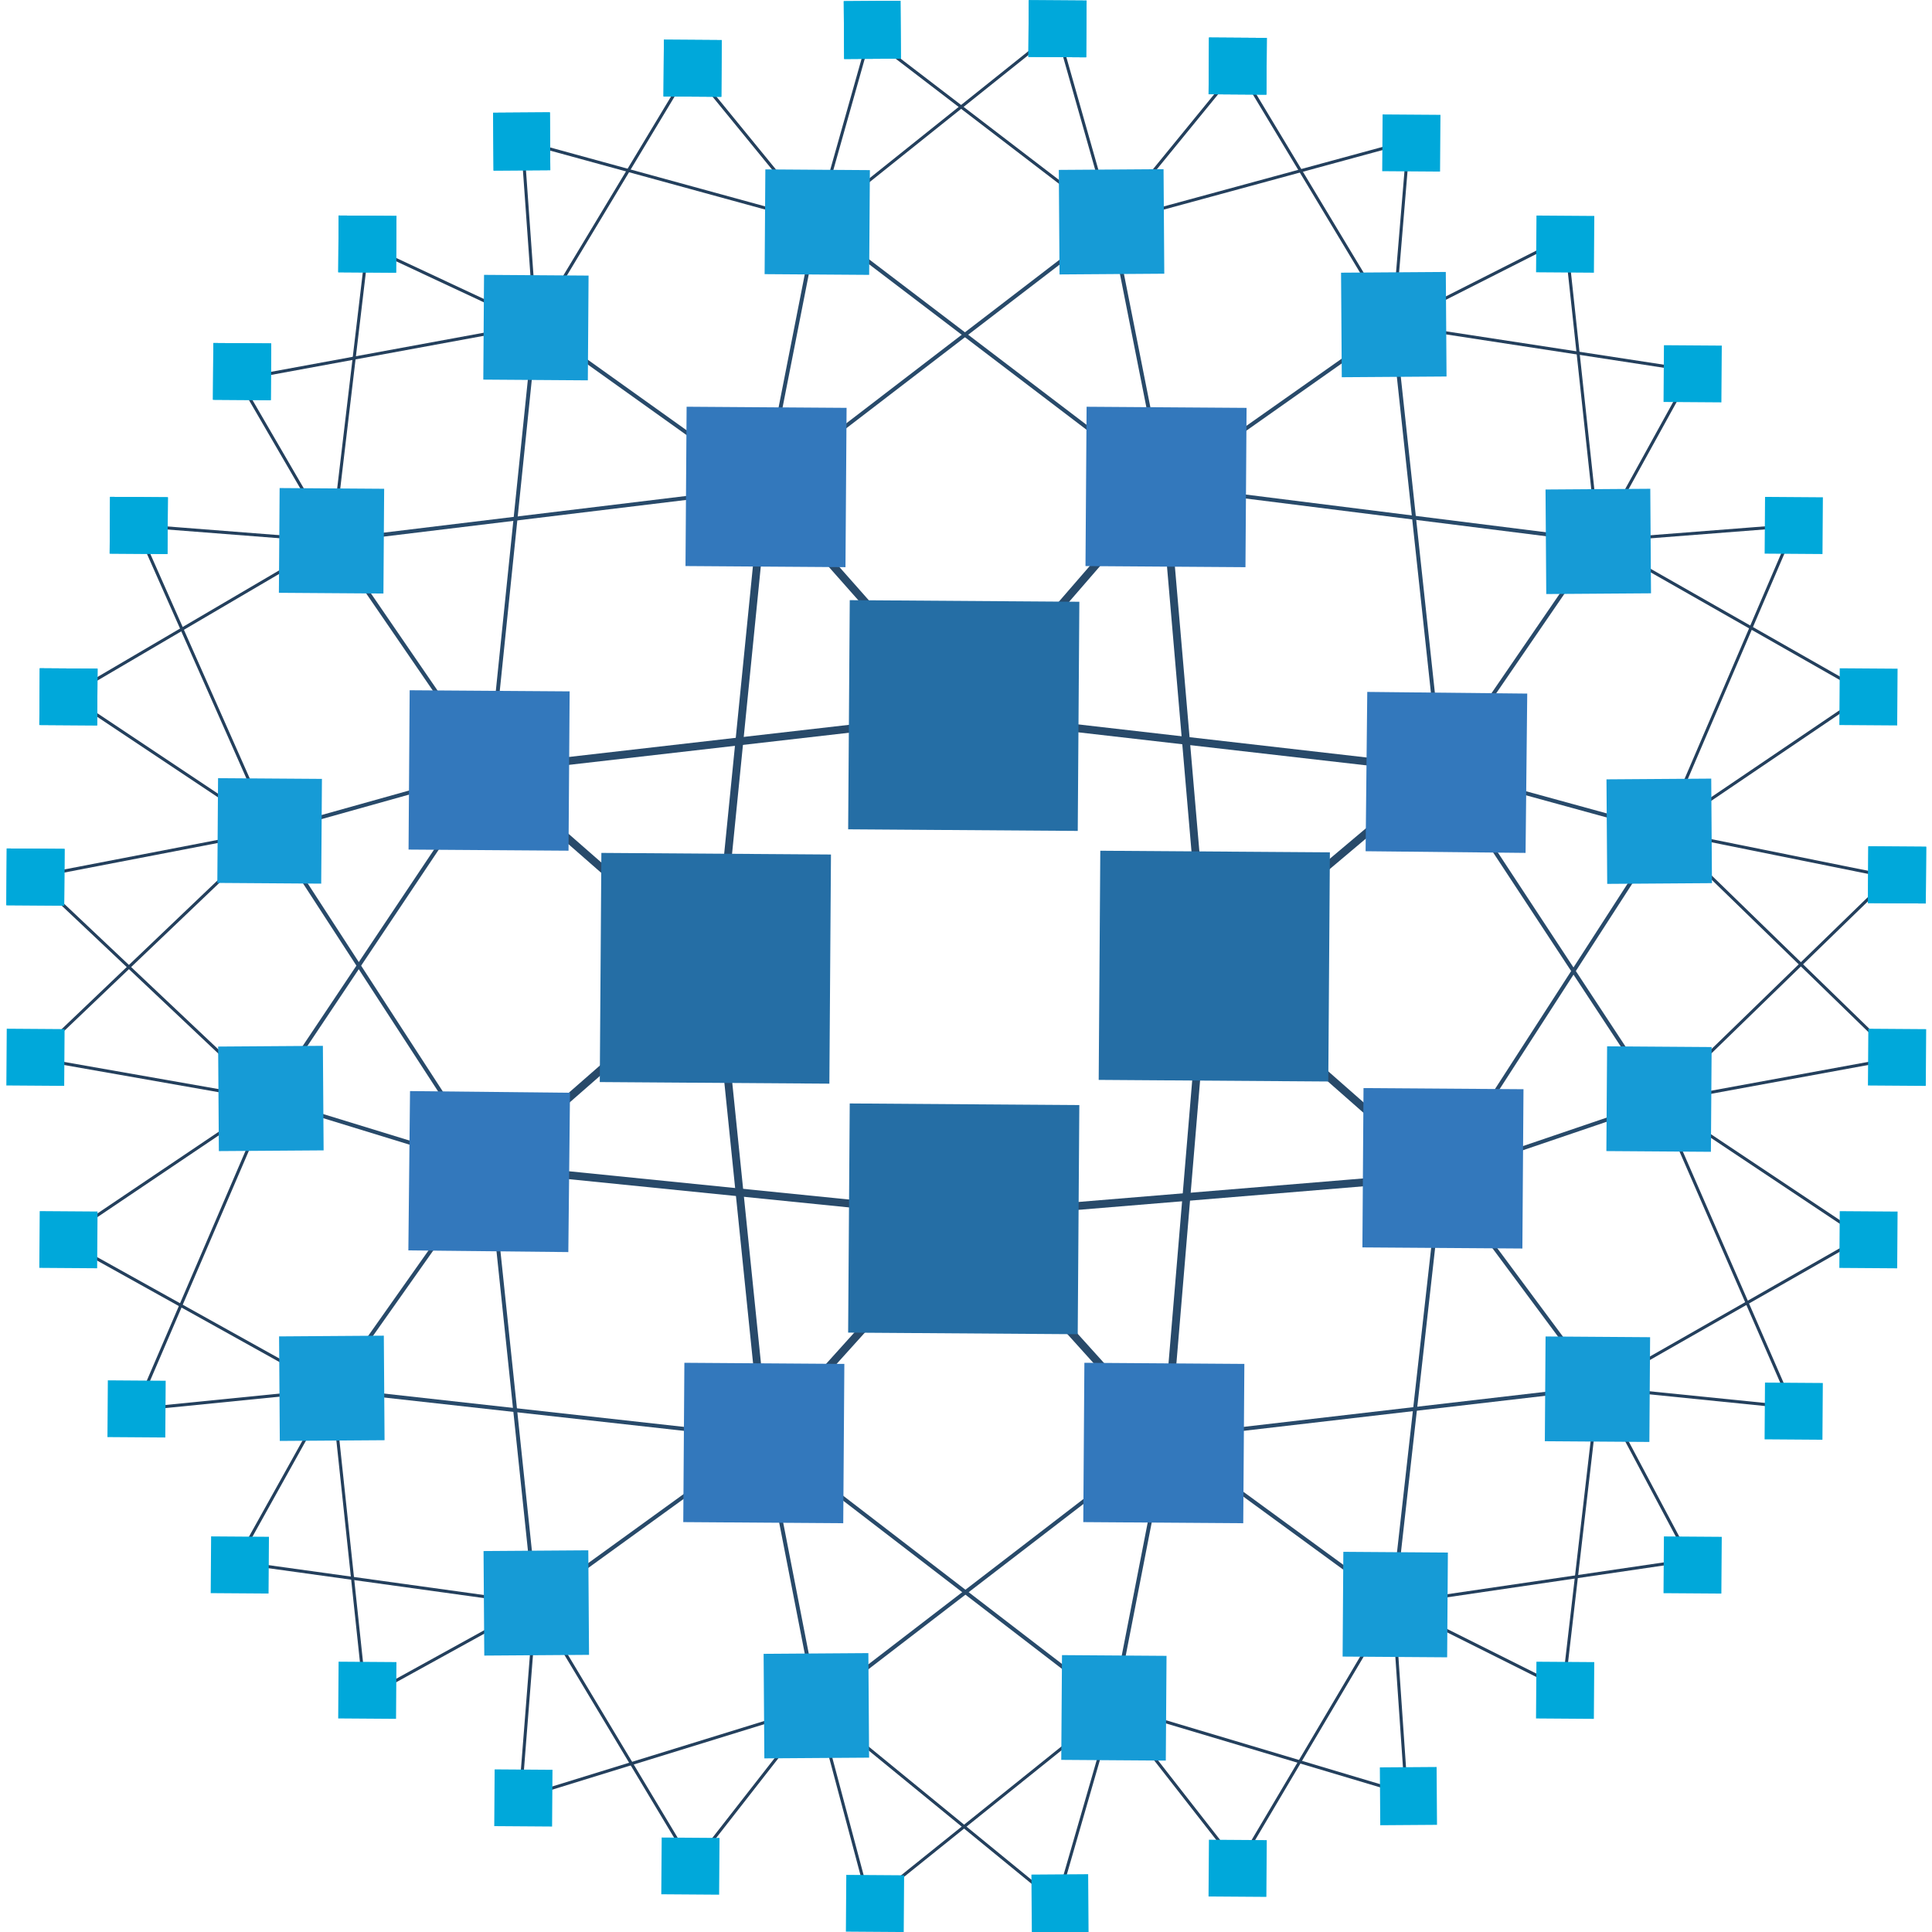 <?xml version="1.0" encoding="UTF-8" standalone="no"?>
<svg
   xmlns:dc="http://purl.org/dc/elements/1.1/"
   xmlns:cc="http://creativecommons.org/ns#"
   xmlns:rdf="http://www.w3.org/1999/02/22-rdf-syntax-ns#"
   xmlns:svg="http://www.w3.org/2000/svg"
   xmlns="http://www.w3.org/2000/svg"
   xmlns:sodipodi="http://sodipodi.sourceforge.net/DTD/sodipodi-0.dtd"
   xmlns:inkscape="http://www.inkscape.org/namespaces/inkscape"
   viewBox="0 0 64 64"
   version="1.1"
   id="svg402"
   sodipodi:docname="haproxy-icon.svg"
   width="64"
   height="64"
   inkscape:version="0.92.3 (2405546, 2018-03-11)">
  <sodipodi:namedview
     pagecolor="#ffffff"
     bordercolor="#666666"
     borderopacity="1"
     objecttolerance="10"
     gridtolerance="10"
     guidetolerance="10"
     inkscape:pageopacity="0"
     inkscape:pageshadow="2"
     inkscape:window-width="1920"
     inkscape:window-height="1001"
     id="namedview404"
     showgrid="false"
     inkscape:zoom="0.86923077"
     inkscape:cx="208.80531"
     inkscape:cy="100"
     inkscape:window-x="-9"
     inkscape:window-y="-9"
     inkscape:window-maximized="1"
     inkscape:current-layer="svg402" />
  <defs
     id="defs4">
    <style
       id="style2">.a{fill:#256ea5;}.b{fill:#169bd6;}.c{fill:#24405d;}.d,.e,.f{fill:none;stroke-miterlimit:10;}.d,.e{stroke:#284a6a;}.d{stroke-width:0.36px;}.e{stroke-width:0.18px;}.f{stroke:#24405d;stroke-width:0.14px;}.g{fill:#3378bc;}.h{fill:#00a8da;}</style>
  </defs>
  <title
     id="title6">Webinar SVG</title>
  <g
     id="g1740"
     transform="matrix(2.139,0,0,2.139,-15.833,-40.713)">
    <g
       transform="translate(0,4)"
       id="g1551">
      <g
         id="g973"
         transform="matrix(0.338,0,0,0.338,4.71,-0.69)">
        <g
           id="g786">
          <g
             id="g600">
            <line
               id="line36"
               y2="68.9"
               x2="43"
               y1="79.3"
               x1="52.2"
               class="d"
               style="fill:none;stroke:#284a6a;stroke-width:0.36px;stroke-miterlimit:10" />
            <line
               id="line38"
               y2="81.8"
               x2="30.4"
               y1="71.3"
               x1="23.2"
               class="e"
               style="fill:none;stroke:#284a6a;stroke-width:0.18px;stroke-miterlimit:10" />
            <line
               id="line40"
               y2="68.8"
               x2="61.3"
               y1="79.3"
               x1="52.2"
               class="d"
               style="fill:none;stroke:#284a6a;stroke-width:0.36px;stroke-miterlimit:10" />
            <line
               id="line42"
               y2="81.8"
               x2="74"
               y1="90.9"
               x1="63.2"
               class="d"
               style="fill:none;stroke:#284a6a;stroke-width:0.36px;stroke-miterlimit:10" />
            <line
               id="line44"
               y2="100.4"
               x2="74"
               y1="90.9"
               x1="63.2"
               class="d"
               style="fill:none;stroke:#284a6a;stroke-width:0.36px;stroke-miterlimit:10" />
            <line
               id="line46"
               y2="102.2"
               x2="52.2"
               y1="112.4"
               x1="61.4"
               class="d"
               style="fill:none;stroke:#284a6a;stroke-width:0.36px;stroke-miterlimit:10" />
            <line
               id="line48"
               y2="102.2"
               x2="52.2"
               y1="112.4"
               x1="43"
               class="d"
               style="fill:none;stroke:#284a6a;stroke-width:0.36px;stroke-miterlimit:10" />
            <line
               id="line50"
               y2="90.9"
               x2="40.8"
               y1="100"
               x1="30.4"
               class="d"
               style="fill:none;stroke:#284a6a;stroke-width:0.36px;stroke-miterlimit:10" />
            <line
               id="line52"
               y2="90.9"
               x2="40.8"
               y1="81.8"
               x1="30.4"
               class="d"
               style="fill:none;stroke:#284a6a;stroke-width:0.36px;stroke-miterlimit:10" />
            <line
               id="line54"
               y2="81.8"
               x2="30.4"
               y1="79.3"
               x1="52.2"
               class="d"
               style="fill:none;stroke:#284a6a;stroke-width:0.36px;stroke-miterlimit:10" />
            <line
               id="line56"
               y2="81.8"
               x2="74"
               y1="79.3"
               x1="52.2"
               class="d"
               style="fill:none;stroke:#284a6a;stroke-width:0.36px;stroke-miterlimit:10" />
            <line
               id="line58"
               y2="68.8"
               x2="61.3"
               y1="90.9"
               x1="63.2"
               class="d"
               style="fill:none;stroke:#284a6a;stroke-width:0.36px;stroke-miterlimit:10" />
            <line
               id="line60"
               y2="112.4"
               x2="61.4"
               y1="90.9"
               x1="63.2"
               class="d"
               style="fill:none;stroke:#284a6a;stroke-width:0.36px;stroke-miterlimit:10" />
            <line
               id="line62"
               y2="102.2"
               x2="52.2"
               y1="100.4"
               x1="74"
               class="d"
               style="fill:none;stroke:#284a6a;stroke-width:0.36px;stroke-miterlimit:10" />
            <line
               id="line64"
               y2="102.2"
               x2="52.2"
               y1="100"
               x1="30.4"
               class="d"
               style="fill:none;stroke:#284a6a;stroke-width:0.36px;stroke-miterlimit:10" />
            <line
               id="line66"
               y2="90.9"
               x2="40.8"
               y1="112.4"
               x1="43"
               class="d"
               style="fill:none;stroke:#284a6a;stroke-width:0.36px;stroke-miterlimit:10" />
            <line
               id="line68"
               y2="90.9"
               x2="40.8"
               y1="68.9"
               x1="43"
               class="d"
               style="fill:none;stroke:#284a6a;stroke-width:0.36px;stroke-miterlimit:10" />
            <line
               id="line70"
               y2="81.8"
               x2="30.4"
               y1="84.6"
               x1="20.4"
               class="e"
               style="fill:none;stroke:#284a6a;stroke-width:0.18px;stroke-miterlimit:10" />
            <line
               id="line72"
               y2="68.9"
               x2="43"
               y1="61.4"
               x1="32.5"
               class="e"
               style="fill:none;stroke:#284a6a;stroke-width:0.18px;stroke-miterlimit:10" />
            <line
               id="line74"
               y2="68.9"
               x2="43"
               y1="56.7"
               x1="45.4"
               class="e"
               style="fill:none;stroke:#284a6a;stroke-width:0.18px;stroke-miterlimit:10" />
            <line
               id="line76"
               y2="68.8"
               x2="61.3"
               y1="56.7"
               x1="45.4"
               class="e"
               style="fill:none;stroke:#284a6a;stroke-width:0.18px;stroke-miterlimit:10" />
            <line
               id="line78"
               y2="68.8"
               x2="61.3"
               y1="56.7"
               x1="58.9"
               class="e"
               style="fill:none;stroke:#284a6a;stroke-width:0.18px;stroke-miterlimit:10" />
            <line
               id="line80"
               y2="68.8"
               x2="61.3"
               y1="61.4"
               x1="71.8"
               class="e"
               style="fill:none;stroke:#284a6a;stroke-width:0.18px;stroke-miterlimit:10" />
            <line
               id="line82"
               y2="68.8"
               x2="61.3"
               y1="71.3"
               x1="81.2"
               class="e"
               style="fill:none;stroke:#284a6a;stroke-width:0.18px;stroke-miterlimit:10" />
            <line
               id="line84"
               y2="71.3"
               x2="81.2"
               y1="81.8"
               x1="74"
               class="e"
               style="fill:none;stroke:#284a6a;stroke-width:0.18px;stroke-miterlimit:10" />
            <line
               id="line86"
               y2="84.6"
               x2="84.2"
               y1="81.8"
               x1="74"
               class="e"
               style="fill:none;stroke:#284a6a;stroke-width:0.18px;stroke-miterlimit:10" />
            <line
               id="line88"
               y2="97"
               x2="84"
               y1="81.8"
               x1="74"
               class="e"
               style="fill:none;stroke:#284a6a;stroke-width:0.18px;stroke-miterlimit:10" />
            <line
               id="line90"
               y2="68.9"
               x2="43"
               y1="56.7"
               x1="58.9"
               class="e"
               style="fill:none;stroke:#284a6a;stroke-width:0.18px;stroke-miterlimit:10" />
            <line
               id="line92"
               y2="61.4"
               x2="71.8"
               y1="81.8"
               x1="74"
               class="e"
               style="fill:none;stroke:#284a6a;stroke-width:0.18px;stroke-miterlimit:10" />
            <line
               id="line94"
               y2="97"
               x2="84"
               y1="100.4"
               x1="74"
               class="e"
               style="fill:none;stroke:#284a6a;stroke-width:0.18px;stroke-miterlimit:10" />
            <line
               id="line96"
               y2="84.6"
               x2="84.2"
               y1="100.4"
               x1="74"
               class="e"
               style="fill:none;stroke:#284a6a;stroke-width:0.18px;stroke-miterlimit:10" />
            <line
               id="line98"
               y2="110.1"
               x2="81.2"
               y1="100.4"
               x1="74"
               class="e"
               style="fill:none;stroke:#284a6a;stroke-width:0.18px;stroke-miterlimit:10" />
            <line
               id="line100"
               y2="120"
               x2="71.8"
               y1="100.4"
               x1="74"
               class="e"
               style="fill:none;stroke:#284a6a;stroke-width:0.18px;stroke-miterlimit:10" />
            <line
               id="line102"
               y2="120"
               x2="71.8"
               y1="112.4"
               x1="61.4"
               class="e"
               style="fill:none;stroke:#284a6a;stroke-width:0.18px;stroke-miterlimit:10" />
            <line
               id="line104"
               y2="110.1"
               x2="81.2"
               y1="112.4"
               x1="61.4"
               class="e"
               style="fill:none;stroke:#284a6a;stroke-width:0.18px;stroke-miterlimit:10" />
            <line
               id="line106"
               y2="124.7"
               x2="59"
               y1="112.4"
               x1="61.4"
               class="e"
               style="fill:none;stroke:#284a6a;stroke-width:0.18px;stroke-miterlimit:10" />
            <line
               id="line108"
               y2="124.7"
               x2="45.4"
               y1="112.4"
               x1="61.4"
               class="e"
               style="fill:none;stroke:#284a6a;stroke-width:0.18px;stroke-miterlimit:10" />
            <line
               id="line110"
               y2="124.7"
               x2="45.4"
               y1="112.4"
               x1="43"
               class="e"
               style="fill:none;stroke:#284a6a;stroke-width:0.18px;stroke-miterlimit:10" />
            <line
               id="line112"
               y2="124.7"
               x2="59"
               y1="112.4"
               x1="43"
               class="e"
               style="fill:none;stroke:#284a6a;stroke-width:0.18px;stroke-miterlimit:10" />
            <line
               id="line114"
               y2="120"
               x2="32.5"
               y1="112.4"
               x1="43"
               class="e"
               style="fill:none;stroke:#284a6a;stroke-width:0.18px;stroke-miterlimit:10" />
            <line
               id="line116"
               y2="110.2"
               x2="23.2"
               y1="112.4"
               x1="43"
               class="e"
               style="fill:none;stroke:#284a6a;stroke-width:0.18px;stroke-miterlimit:10" />
            <line
               id="line118"
               y2="110.2"
               x2="23.2"
               y1="100"
               x1="30.4"
               class="e"
               style="fill:none;stroke:#284a6a;stroke-width:0.18px;stroke-miterlimit:10" />
            <line
               id="line120"
               y2="120"
               x2="32.5"
               y1="100"
               x1="30.4"
               class="e"
               style="fill:none;stroke:#284a6a;stroke-width:0.18px;stroke-miterlimit:10" />
            <line
               id="line122"
               y2="96.9"
               x2="20.3"
               y1="100"
               x1="30.4"
               class="e"
               style="fill:none;stroke:#284a6a;stroke-width:0.18px;stroke-miterlimit:10" />
            <line
               id="line124"
               y2="96.9"
               x2="20.3"
               y1="81.8"
               x1="30.4"
               class="e"
               style="fill:none;stroke:#284a6a;stroke-width:0.18px;stroke-miterlimit:10" />
            <line
               id="line126"
               y2="84.6"
               x2="20.4"
               y1="100"
               x1="30.4"
               class="e"
               style="fill:none;stroke:#284a6a;stroke-width:0.18px;stroke-miterlimit:10" />
            <line
               id="line128"
               y2="81.8"
               x2="30.4"
               y1="61.4"
               x1="32.5"
               class="e"
               style="fill:none;stroke:#284a6a;stroke-width:0.18px;stroke-miterlimit:10" />
            <line
               id="line130"
               y2="68.9"
               x2="43"
               y1="71.3"
               x1="23.2"
               class="e"
               style="fill:none;stroke:#284a6a;stroke-width:0.18px;stroke-miterlimit:10" />
            <line
               id="line132"
               y2="57.8"
               x2="24.8"
               y1="61.4"
               x1="32.5"
               class="f"
               style="fill:none;stroke:#24405d;stroke-width:0.14px;stroke-miterlimit:10" />
            <line
               id="line134"
               y2="53"
               x2="31.9"
               y1="61.4"
               x1="32.5"
               class="f"
               style="fill:none;stroke:#24405d;stroke-width:0.14px;stroke-miterlimit:10" />
            <line
               id="line136"
               y2="53"
               x2="31.9"
               y1="56.7"
               x1="45.4"
               class="f"
               style="fill:none;stroke:#24405d;stroke-width:0.14px;stroke-miterlimit:10" />
            <line
               id="line138"
               y2="49.6"
               x2="39.6"
               y1="56.7"
               x1="45.4"
               class="f"
               style="fill:none;stroke:#24405d;stroke-width:0.14px;stroke-miterlimit:10" />
            <line
               id="line140"
               y2="48.2"
               x2="47.8"
               y1="56.7"
               x1="45.4"
               class="f"
               style="fill:none;stroke:#24405d;stroke-width:0.14px;stroke-miterlimit:10" />
            <line
               id="line142"
               y2="49.6"
               x2="39.6"
               y1="61.4"
               x1="32.5"
               class="f"
               style="fill:none;stroke:#24405d;stroke-width:0.14px;stroke-miterlimit:10" />
            <line
               id="line144"
               y2="48.2"
               x2="47.8"
               y1="56.7"
               x1="58.9"
               class="f"
               style="fill:none;stroke:#24405d;stroke-width:0.14px;stroke-miterlimit:10" />
            <line
               id="line146"
               y2="47.9"
               x2="56.4"
               y1="56.7"
               x1="58.9"
               class="f"
               style="fill:none;stroke:#24405d;stroke-width:0.14px;stroke-miterlimit:10" />
            <line
               id="line148"
               y2="47.9"
               x2="56.4"
               y1="56.7"
               x1="45.4"
               class="f"
               style="fill:none;stroke:#24405d;stroke-width:0.14px;stroke-miterlimit:10" />
            <line
               id="line150"
               y2="49.6"
               x2="64.7"
               y1="56.7"
               x1="58.9"
               class="f"
               style="fill:none;stroke:#24405d;stroke-width:0.14px;stroke-miterlimit:10" />
            <line
               id="line152"
               y2="49.6"
               x2="64.7"
               y1="61.4"
               x1="71.8"
               class="f"
               style="fill:none;stroke:#24405d;stroke-width:0.14px;stroke-miterlimit:10" />
            <line
               id="line154"
               y2="53"
               x2="72.5"
               y1="61.4"
               x1="71.8"
               class="f"
               style="fill:none;stroke:#24405d;stroke-width:0.14px;stroke-miterlimit:10" />
            <line
               id="line156"
               y2="53"
               x2="72.5"
               y1="56.7"
               x1="58.9"
               class="f"
               style="fill:none;stroke:#24405d;stroke-width:0.14px;stroke-miterlimit:10" />
            <line
               id="line158"
               y2="57.4"
               x2="79.7"
               y1="61.4"
               x1="71.8"
               class="f"
               style="fill:none;stroke:#24405d;stroke-width:0.14px;stroke-miterlimit:10" />
            <line
               id="line160"
               y2="63.5"
               x2="85.5"
               y1="61.4"
               x1="71.8"
               class="f"
               style="fill:none;stroke:#24405d;stroke-width:0.14px;stroke-miterlimit:10" />
            <line
               id="line162"
               y2="63.5"
               x2="85.5"
               y1="71.3"
               x1="81.2"
               class="f"
               style="fill:none;stroke:#24405d;stroke-width:0.14px;stroke-miterlimit:10" />
            <line
               id="line164"
               y2="57.4"
               x2="79.7"
               y1="71.3"
               x1="81.2"
               class="f"
               style="fill:none;stroke:#24405d;stroke-width:0.14px;stroke-miterlimit:10" />
            <line
               id="line166"
               y2="70.6"
               x2="90.2"
               y1="71.3"
               x1="81.2"
               class="f"
               style="fill:none;stroke:#24405d;stroke-width:0.14px;stroke-miterlimit:10" />
            <line
               id="line168"
               y2="78.3"
               x2="93.5"
               y1="71.3"
               x1="81.2"
               class="f"
               style="fill:none;stroke:#24405d;stroke-width:0.14px;stroke-miterlimit:10" />
            <line
               id="line170"
               y2="70.6"
               x2="90.2"
               y1="84.6"
               x1="84.2"
               class="f"
               style="fill:none;stroke:#24405d;stroke-width:0.14px;stroke-miterlimit:10" />
            <line
               id="line172"
               y2="78.3"
               x2="93.5"
               y1="84.6"
               x1="84.2"
               class="f"
               style="fill:none;stroke:#24405d;stroke-width:0.14px;stroke-miterlimit:10" />
            <line
               id="line174"
               y2="86.7"
               x2="94.6"
               y1="84.6"
               x1="84.2"
               class="f"
               style="fill:none;stroke:#24405d;stroke-width:0.14px;stroke-miterlimit:10" />
            <line
               id="line176"
               y2="86.7"
               x2="94.6"
               y1="97"
               x1="84"
               class="f"
               style="fill:none;stroke:#24405d;stroke-width:0.14px;stroke-miterlimit:10" />
            <line
               id="line178"
               y2="95"
               x2="94.9"
               y1="97"
               x1="84"
               class="f"
               style="fill:none;stroke:#24405d;stroke-width:0.14px;stroke-miterlimit:10" />
            <line
               id="line180"
               y2="95"
               x2="94.9"
               y1="84.6"
               x1="84.2"
               class="f"
               style="fill:none;stroke:#24405d;stroke-width:0.14px;stroke-miterlimit:10" />
            <line
               id="line182"
               y2="103.2"
               x2="93.3"
               y1="97"
               x1="84"
               class="f"
               style="fill:none;stroke:#24405d;stroke-width:0.14px;stroke-miterlimit:10" />
            <line
               id="line184"
               y2="103.2"
               x2="93.3"
               y1="110.1"
               x1="81.2"
               class="f"
               style="fill:none;stroke:#24405d;stroke-width:0.14px;stroke-miterlimit:10" />
            <line
               id="line186"
               y2="111"
               x2="90.1"
               y1="110.1"
               x1="81.2"
               class="f"
               style="fill:none;stroke:#24405d;stroke-width:0.14px;stroke-miterlimit:10" />
            <line
               id="line188"
               y2="111"
               x2="90.1"
               y1="97"
               x1="84"
               class="f"
               style="fill:none;stroke:#24405d;stroke-width:0.14px;stroke-miterlimit:10" />
            <line
               id="line190"
               y2="118"
               x2="85.4"
               y1="110.1"
               x1="81.2"
               class="f"
               style="fill:none;stroke:#24405d;stroke-width:0.14px;stroke-miterlimit:10" />
            <line
               id="line192"
               y2="123.9"
               x2="79.6"
               y1="110.1"
               x1="81.2"
               class="f"
               style="fill:none;stroke:#24405d;stroke-width:0.14px;stroke-miterlimit:10" />
            <line
               id="line194"
               y2="120"
               x2="71.8"
               y1="123.9"
               x1="79.6"
               class="f"
               style="fill:none;stroke:#24405d;stroke-width:0.14px;stroke-miterlimit:10" />
            <line
               id="line196"
               y2="128.7"
               x2="72.4"
               y1="120"
               x1="71.8"
               class="f"
               style="fill:none;stroke:#24405d;stroke-width:0.14px;stroke-miterlimit:10" />
            <line
               id="line198"
               y2="118"
               x2="85.4"
               y1="120"
               x1="71.8"
               class="f"
               style="fill:none;stroke:#24405d;stroke-width:0.14px;stroke-miterlimit:10" />
            <line
               id="line200"
               y2="132"
               x2="64.7"
               y1="120"
               x1="71.8"
               class="f"
               style="fill:none;stroke:#24405d;stroke-width:0.14px;stroke-miterlimit:10" />
            <line
               id="line202"
               y2="132"
               x2="64.7"
               y1="124.7"
               x1="59"
               class="f"
               style="fill:none;stroke:#24405d;stroke-width:0.14px;stroke-miterlimit:10" />
            <line
               id="line204"
               y2="128.7"
               x2="72.4"
               y1="124.7"
               x1="59"
               class="f"
               style="fill:none;stroke:#24405d;stroke-width:0.14px;stroke-miterlimit:10" />
            <line
               id="line206"
               y2="133.7"
               x2="56.4"
               y1="124.7"
               x1="59"
               class="f"
               style="fill:none;stroke:#24405d;stroke-width:0.14px;stroke-miterlimit:10" />
            <line
               id="line208"
               y2="133.7"
               x2="47.8"
               y1="124.7"
               x1="59"
               class="f"
               style="fill:none;stroke:#24405d;stroke-width:0.14px;stroke-miterlimit:10" />
            <line
               id="line210"
               y2="133.7"
               x2="47.8"
               y1="124.7"
               x1="45.4"
               class="f"
               style="fill:none;stroke:#24405d;stroke-width:0.14px;stroke-miterlimit:10" />
            <line
               id="line212"
               y2="133.7"
               x2="56.4"
               y1="124.7"
               x1="45.4"
               class="f"
               style="fill:none;stroke:#24405d;stroke-width:0.14px;stroke-miterlimit:10" />
            <line
               id="line214"
               y2="132"
               x2="39.7"
               y1="124.7"
               x1="45.4"
               class="f"
               style="fill:none;stroke:#24405d;stroke-width:0.14px;stroke-miterlimit:10" />
            <line
               id="line216"
               y2="132"
               x2="39.7"
               y1="120"
               x1="32.5"
               class="f"
               style="fill:none;stroke:#24405d;stroke-width:0.14px;stroke-miterlimit:10" />
            <line
               id="line218"
               y2="128.9"
               x2="31.8"
               y1="124.7"
               x1="45.4"
               class="f"
               style="fill:none;stroke:#24405d;stroke-width:0.14px;stroke-miterlimit:10" />
            <line
               id="line220"
               y2="128.9"
               x2="31.8"
               y1="120"
               x1="32.5"
               class="f"
               style="fill:none;stroke:#24405d;stroke-width:0.14px;stroke-miterlimit:10" />
            <line
               id="line222"
               y2="124.3"
               x2="24.7"
               y1="120"
               x1="32.5"
               class="f"
               style="fill:none;stroke:#24405d;stroke-width:0.14px;stroke-miterlimit:10" />
            <line
               id="line224"
               y2="124.3"
               x2="24.7"
               y1="110.2"
               x1="23.2"
               class="f"
               style="fill:none;stroke:#24405d;stroke-width:0.14px;stroke-miterlimit:10" />
            <line
               id="line226"
               y2="118.1"
               x2="18.8"
               y1="120"
               x1="32.5"
               class="f"
               style="fill:none;stroke:#24405d;stroke-width:0.14px;stroke-miterlimit:10" />
            <line
               id="line228"
               y2="118.1"
               x2="18.8"
               y1="110.2"
               x1="23.2"
               class="f"
               style="fill:none;stroke:#24405d;stroke-width:0.14px;stroke-miterlimit:10" />
            <line
               id="line230"
               y2="111.1"
               x2="14.2"
               y1="110.2"
               x1="23.2"
               class="f"
               style="fill:none;stroke:#24405d;stroke-width:0.14px;stroke-miterlimit:10" />
            <line
               id="line232"
               y2="103.3"
               x2="10.8"
               y1="110.2"
               x1="23.2"
               class="f"
               style="fill:none;stroke:#24405d;stroke-width:0.14px;stroke-miterlimit:10" />
            <line
               id="line234"
               y2="103.3"
               x2="10.8"
               y1="96.9"
               x1="20.3"
               class="f"
               style="fill:none;stroke:#24405d;stroke-width:0.14px;stroke-miterlimit:10" />
            <line
               id="line236"
               y2="95"
               x2="9.5"
               y1="96.9"
               x1="20.3"
               class="f"
               style="fill:none;stroke:#24405d;stroke-width:0.14px;stroke-miterlimit:10" />
            <line
               id="line238"
               y2="111.1"
               x2="14.2"
               y1="96.9"
               x1="20.3"
               class="f"
               style="fill:none;stroke:#24405d;stroke-width:0.14px;stroke-miterlimit:10" />
            <line
               id="line240"
               y2="95"
               x2="9.5"
               y1="84.6"
               x1="20.4"
               class="f"
               style="fill:none;stroke:#24405d;stroke-width:0.14px;stroke-miterlimit:10" />
            <line
               id="line242"
               y2="86.7"
               x2="9.5"
               y1="96.9"
               x1="20.3"
               class="f"
               style="fill:none;stroke:#24405d;stroke-width:0.14px;stroke-miterlimit:10" />
            <line
               id="line244"
               y2="78.4"
               x2="11.1"
               y1="84.6"
               x1="20.4"
               class="f"
               style="fill:none;stroke:#24405d;stroke-width:0.14px;stroke-miterlimit:10" />
            <line
               id="line246"
               y2="86.7"
               x2="9.5"
               y1="84.6"
               x1="20.4"
               class="f"
               style="fill:none;stroke:#24405d;stroke-width:0.14px;stroke-miterlimit:10" />
            <line
               id="line248"
               y2="70.6"
               x2="14.2"
               y1="84.6"
               x1="20.4"
               class="f"
               style="fill:none;stroke:#24405d;stroke-width:0.14px;stroke-miterlimit:10" />
            <line
               id="line250"
               y2="70.6"
               x2="14.2"
               y1="71.3"
               x1="23.2"
               class="f"
               style="fill:none;stroke:#24405d;stroke-width:0.14px;stroke-miterlimit:10" />
            <line
               id="line252"
               y2="78.4"
               x2="11.1"
               y1="71.3"
               x1="23.2"
               class="f"
               style="fill:none;stroke:#24405d;stroke-width:0.14px;stroke-miterlimit:10" />
            <line
               id="line254"
               y2="63.9"
               x2="18.9"
               y1="71.3"
               x1="23.2"
               class="f"
               style="fill:none;stroke:#24405d;stroke-width:0.14px;stroke-miterlimit:10" />
            <line
               id="line256"
               y2="57.8"
               x2="24.8"
               y1="71.3"
               x1="23.2"
               class="f"
               style="fill:none;stroke:#24405d;stroke-width:0.14px;stroke-miterlimit:10" />
            <line
               id="line258"
               y2="63.9"
               x2="18.9"
               y1="61.4"
               x1="32.5"
               class="f"
               style="fill:none;stroke:#24405d;stroke-width:0.14px;stroke-miterlimit:10" />
            <rect
               id="rect260"
               transform="rotate(-89.6,40.809,90.927)"
               height="10.52"
               width="10.5"
               y="85.6"
               x="35.6"
               class="a"
               style="fill:#256ea5" />
            <rect
               id="rect262"
               transform="rotate(-89.6,52.159,79.296)"
               height="10.52"
               width="10.5"
               y="74"
               x="46.9"
               class="a"
               style="fill:#256ea5" />
            <rect
               id="rect264"
               transform="rotate(-89.6,52.189,102.327)"
               height="10.52"
               width="10.5"
               y="97"
               x="46.9"
               class="a"
               style="fill:#256ea5" />
            <rect
               id="rect266"
               transform="rotate(-89.6,63.589,90.847)"
               height="10.52"
               width="10.5"
               y="85.6"
               x="58.4"
               class="a"
               style="fill:#256ea5" />
            <rect
               id="rect268"
               transform="rotate(-89.6,61.354,68.828)"
               height="7.33"
               width="7.3"
               y="65.2"
               x="57.7"
               class="g"
               style="fill:#3378bc" />
            <rect
               id="rect270"
               transform="rotate(-89.6,43.04,68.841)"
               height="7.33"
               width="7.3"
               y="65.2"
               x="39.4"
               class="g"
               style="fill:#3378bc" />
            <rect
               id="rect272"
               transform="rotate(-89.6,30.391,81.781)"
               height="7.33"
               width="7.3"
               y="78.1"
               x="26.7"
               class="g"
               style="fill:#3378bc" />
            <rect
               id="rect274"
               transform="rotate(-89.4,30.432,100.219)"
               height="7.33"
               width="7.3"
               y="96.5"
               x="26.8"
               class="g"
               style="fill:#3378bc" />
            <rect
               id="rect276"
               transform="rotate(-89.6,74.057,100.043)"
               height="7.33"
               width="7.3"
               y="96.4"
               x="70.4"
               class="g"
               style="fill:#3378bc" />
            <rect
               id="rect278"
               transform="rotate(-89.4,74.267,81.894)"
               height="7.33"
               width="7.3"
               y="78.2"
               x="70.6"
               class="g"
               style="fill:#3378bc" />
            <rect
               id="rect280"
               transform="rotate(-89.6,23.129,71.269)"
               height="4.79"
               width="4.8"
               y="68.9"
               x="20.7"
               class="b"
               style="fill:#169bd6" />
            <rect
               id="rect282"
               transform="rotate(-89.6,32.528,61.502)"
               height="4.79"
               width="4.8"
               y="59.1"
               x="30.1"
               class="b"
               style="fill:#169bd6" />
            <rect
               id="rect284"
               transform="rotate(-89.6,45.356,56.741)"
               height="4.79"
               width="4.8"
               y="54.4"
               x="43"
               class="b"
               style="fill:#169bd6" />
            <rect
               id="rect286"
               transform="rotate(-89.6,20.315,84.576)"
               height="4.76"
               width="4.8"
               y="82.2"
               x="17.9"
               class="b"
               style="fill:#169bd6" />
            <rect
               id="rect288"
               transform="rotate(-0.4,85.693,71.919)"
               height="4.79"
               width="4.8"
               y="68.9"
               x="78.8"
               class="b"
               style="fill:#169bd6" />
            <rect
               id="rect290"
               transform="rotate(-0.4,71.419,57.546)"
               height="4.79"
               width="4.8"
               y="59"
               x="69.4"
               class="b"
               style="fill:#169bd6" />
            <rect
               id="rect292"
               transform="rotate(-0.4,57.096,57.496)"
               height="4.79"
               width="4.8"
               y="54.3"
               x="56.5"
               class="b"
               style="fill:#169bd6" />
            <rect
               id="rect294"
               transform="rotate(-0.4,85.643,86.243)"
               height="4.79"
               width="4.8"
               y="82.2"
               x="81.6"
               class="b"
               style="fill:#169bd6" />
            <rect
               id="rect296"
               transform="rotate(-89.6,42.992,112.595)"
               height="7.33"
               width="7.3"
               y="108.9"
               x="39.3"
               class="g"
               style="fill:#3378bc" />
            <rect
               id="rect298"
               transform="rotate(-89.6,61.306,112.581)"
               height="7.33"
               width="7.3"
               y="108.9"
               x="57.6"
               class="g"
               style="fill:#3378bc" />
            <rect
               id="rect300"
               transform="rotate(-89.6,81.168,110.204)"
               height="4.79"
               width="4.8"
               y="107.8"
               x="78.8"
               class="b"
               style="fill:#169bd6" />
            <rect
               id="rect302"
               transform="rotate(-89.6,71.869,119.97)"
               height="4.79"
               width="4.8"
               y="117.6"
               x="69.4"
               class="b"
               style="fill:#169bd6" />
            <rect
               id="rect304"
               transform="rotate(-89.6,58.99,124.682)"
               height="4.79"
               width="4.8"
               y="122.3"
               x="56.5"
               class="b"
               style="fill:#169bd6" />
            <rect
               id="rect306"
               transform="rotate(-89.6,84.031,96.847)"
               height="4.79"
               width="4.8"
               y="94.4"
               x="81.6"
               class="b"
               style="fill:#169bd6" />
            <rect
               id="rect308"
               transform="rotate(-0.4,28.248,114.691)"
               height="4.79"
               width="4.8"
               y="107.7"
               x="20.8"
               class="b"
               style="fill:#169bd6" />
            <rect
               id="rect310"
               transform="rotate(-0.4,28.248,114.691)"
               height="4.79"
               width="4.8"
               y="117.6"
               x="30.1"
               class="b"
               style="fill:#169bd6" />
            <rect
               id="rect312"
               transform="rotate(-0.4,42.522,129.065)"
               height="4.79"
               width="4.8"
               y="122.3"
               x="43"
               class="b"
               style="fill:#169bd6" />
            <rect
               id="rect314"
               transform="rotate(-0.4,13.974,100.317)"
               height="4.79"
               width="4.8"
               y="94.5"
               x="18"
               class="b"
               style="fill:#169bd6" />
            <rect
               id="rect316"
               transform="rotate(-89.6,24.788,57.716)"
               height="2.65"
               width="2.6"
               y="56.4"
               x="23.5"
               class="h"
               style="fill:#00a8da" />
            <rect
               id="rect318"
               transform="rotate(-89.6,9.535,86.67)"
               height="2.65"
               width="2.6"
               y="85.4"
               x="8.2"
               class="h"
               style="fill:#00a8da" />
            <rect
               id="rect320"
               transform="rotate(-89.6,11.112,78.436)"
               height="2.65"
               width="2.6"
               y="77.1"
               x="9.8"
               class="h"
               style="fill:#00a8da" />
            <rect
               id="rect322"
               transform="rotate(-89.6,39.661,49.586)"
               height="2.65"
               width="2.6"
               y="48.3"
               x="38.3"
               class="h"
               style="fill:#00a8da" />
            <rect
               id="rect324"
               transform="rotate(-89.6,14.296,70.598)"
               height="2.65"
               width="2.6"
               y="69.3"
               x="13"
               class="h"
               style="fill:#00a8da" />
            <rect
               id="rect326"
               transform="rotate(-89.6,18.988,63.557)"
               height="2.65"
               width="2.6"
               y="62.3"
               x="17.7"
               class="h"
               style="fill:#00a8da" />
            <rect
               id="rect328"
               transform="rotate(-0.4,28.448,57.396)"
               height="2.65"
               width="2.6"
               y="51.7"
               x="30.6"
               class="h"
               style="fill:#00a8da" />
            <rect
               id="rect330"
               transform="rotate(-0.4,42.822,43.122)"
               height="2.65"
               width="2.6"
               y="46.6"
               x="46.6"
               class="h"
               style="fill:#00a8da" />
            <rect
               id="rect332"
               transform="rotate(-89.6,90.162,70.634)"
               height="2.65"
               width="2.6"
               y="69.3"
               x="88.9"
               class="h"
               style="fill:#00a8da" />
            <rect
               id="rect334"
               transform="rotate(-89.6,93.55,78.399)"
               height="2.65"
               width="2.6"
               y="77.1"
               x="92.2"
               class="h"
               style="fill:#00a8da" />
            <rect
               id="rect336"
               transform="rotate(-89.6,85.521,63.625)"
               height="2.65"
               width="2.6"
               y="62.3"
               x="84.2"
               class="h"
               style="fill:#00a8da" />
            <rect
               id="rect338"
               transform="rotate(-89.6,94.884,86.623)"
               height="2.65"
               width="2.6"
               y="85.3"
               x="93.6"
               class="h"
               style="fill:#00a8da" />
            <rect
               id="rect340"
               transform="rotate(-89.6,56.364,47.872)"
               height="2.65"
               width="2.6"
               y="46.6"
               x="55.1"
               class="h"
               style="fill:#00a8da" />
            <rect
               id="rect342"
               transform="rotate(-89.6,64.699,49.549)"
               height="2.65"
               width="2.6"
               y="48.2"
               x="63.4"
               class="h"
               style="fill:#00a8da" />
            <rect
               id="rect344"
               transform="rotate(-89.6,24.788,57.716)"
               height="2.65"
               width="2.6"
               y="56.4"
               x="23.5"
               class="h"
               style="fill:#00a8da" />
            <rect
               id="rect346"
               transform="rotate(-89.6,9.535,86.67)"
               height="2.65"
               width="2.6"
               y="85.4"
               x="8.2"
               class="h"
               style="fill:#00a8da" />
            <rect
               id="rect348"
               transform="rotate(-89.6,79.68,57.725)"
               height="2.65"
               width="2.6"
               y="56.4"
               x="78.4"
               class="h"
               style="fill:#00a8da" />
            <rect
               id="rect350"
               transform="rotate(-89.6,11.112,78.436)"
               height="2.65"
               width="2.6"
               y="77.1"
               x="9.8"
               class="h"
               style="fill:#00a8da" />
            <rect
               id="rect352"
               transform="rotate(-89.6,39.661,49.586)"
               height="2.65"
               width="2.6"
               y="48.3"
               x="38.3"
               class="h"
               style="fill:#00a8da" />
            <rect
               id="rect354"
               transform="rotate(-89.6,14.296,70.598)"
               height="2.65"
               width="2.6"
               y="69.3"
               x="13"
               class="h"
               style="fill:#00a8da" />
            <rect
               id="rect356"
               transform="rotate(-89.6,18.988,63.557)"
               height="2.65"
               width="2.6"
               y="62.3"
               x="17.7"
               class="h"
               style="fill:#00a8da" />
            <rect
               id="rect358"
               transform="rotate(-0.4,28.448,57.396)"
               height="2.65"
               width="2.6"
               y="51.7"
               x="30.6"
               class="h"
               style="fill:#00a8da" />
            <rect
               id="rect360"
               transform="rotate(-0.4,42.822,43.122)"
               height="2.65"
               width="2.6"
               y="46.6"
               x="46.6"
               class="h"
               style="fill:#00a8da" />
            <rect
               id="rect362"
               transform="rotate(-89.6,72.589,52.983)"
               height="2.65"
               width="2.6"
               y="51.7"
               x="71.2"
               class="h"
               style="fill:#00a8da" />
            <rect
               id="rect364"
               transform="rotate(-89.6,94.884,86.623)"
               height="2.65"
               width="2.6"
               y="85.3"
               x="93.6"
               class="h"
               style="fill:#00a8da" />
            <rect
               id="rect366"
               transform="rotate(-89.6,56.364,47.872)"
               height="2.65"
               width="2.6"
               y="46.6"
               x="55.1"
               class="h"
               style="fill:#00a8da" />
            <rect
               id="rect368"
               transform="rotate(-89.6,64.699,49.549)"
               height="2.65"
               width="2.6"
               y="48.2"
               x="63.4"
               class="h"
               style="fill:#00a8da" />
            <rect
               id="rect370"
               transform="rotate(-89.6,79.71,123.957)"
               height="2.65"
               width="2.6"
               y="122.6"
               x="78.4"
               class="h"
               style="fill:#00a8da" />
            <rect
               id="rect372"
               transform="rotate(-89.6,94.913,94.952)"
               height="2.65"
               width="2.6"
               y="93.6"
               x="93.6"
               class="h"
               style="fill:#00a8da" />
            <rect
               id="rect374"
               transform="rotate(-89.6,24.818,123.948)"
               height="2.65"
               width="2.6"
               y="122.6"
               x="23.5"
               class="h"
               style="fill:#00a8da" />
            <rect
               id="rect376"
               transform="rotate(-89.6,93.537,103.286)"
               height="2.65"
               width="2.6"
               y="102"
               x="92.2"
               class="h"
               style="fill:#00a8da" />
            <rect
               id="rect378"
               transform="rotate(-89.6,64.736,132.088)"
               height="2.65"
               width="2.6"
               y="130.7"
               x="63.4"
               class="h"
               style="fill:#00a8da" />
            <rect
               id="rect380"
               transform="rotate(-89.6,90.152,111.126)"
               height="2.65"
               width="2.6"
               y="109.8"
               x="88.8"
               class="h"
               style="fill:#00a8da" />
            <rect
               id="rect382"
               transform="rotate(-89.6,85.561,118.166)"
               height="2.65"
               width="2.6"
               y="116.8"
               x="84.2"
               class="h"
               style="fill:#00a8da" />
            <rect
               id="rect384"
               transform="rotate(-0.4,71.169,129.165)"
               height="2.65"
               width="2.6"
               y="127.5"
               x="71.2"
               class="h"
               style="fill:#00a8da" />
            <rect
               id="rect386"
               transform="rotate(-0.4,56.846,129.115)"
               height="2.65"
               width="2.6"
               y="132.4"
               x="55.2"
               class="h"
               style="fill:#00a8da" />
            <rect
               id="rect388"
               transform="rotate(-89.6,31.91,128.89)"
               height="2.65"
               width="2.6"
               y="127.6"
               x="30.6"
               class="h"
               style="fill:#00a8da" />
            <rect
               id="rect390"
               transform="rotate(-89.6,14.236,111.039)"
               height="2.65"
               width="2.6"
               y="109.7"
               x="12.9"
               class="h"
               style="fill:#00a8da" />
            <rect
               id="rect392"
               transform="rotate(-89.6,11.098,103.323)"
               height="2.65"
               width="2.6"
               y="102"
               x="9.8"
               class="h"
               style="fill:#00a8da" />
            <rect
               id="rect394"
               transform="rotate(-89.6,18.977,118.148)"
               height="2.65"
               width="2.6"
               y="116.8"
               x="17.6"
               class="h"
               style="fill:#00a8da" />
            <rect
               id="rect396"
               transform="rotate(-89.6,9.514,94.949)"
               height="2.65"
               width="2.6"
               y="93.7"
               x="8.2"
               class="h"
               style="fill:#00a8da" />
            <rect
               id="rect398"
               transform="rotate(-89.6,48.033,133.701)"
               height="2.65"
               width="2.6"
               y="132.4"
               x="46.7"
               class="h"
               style="fill:#00a8da" />
            <rect
               id="rect400"
               transform="rotate(-89.6,39.648,132.075)"
               height="2.65"
               width="2.6"
               y="130.7"
               x="38.4"
               class="h"
               style="fill:#00a8da" />
          </g>
        </g>
      </g>
    </g>
  </g>
</svg>
